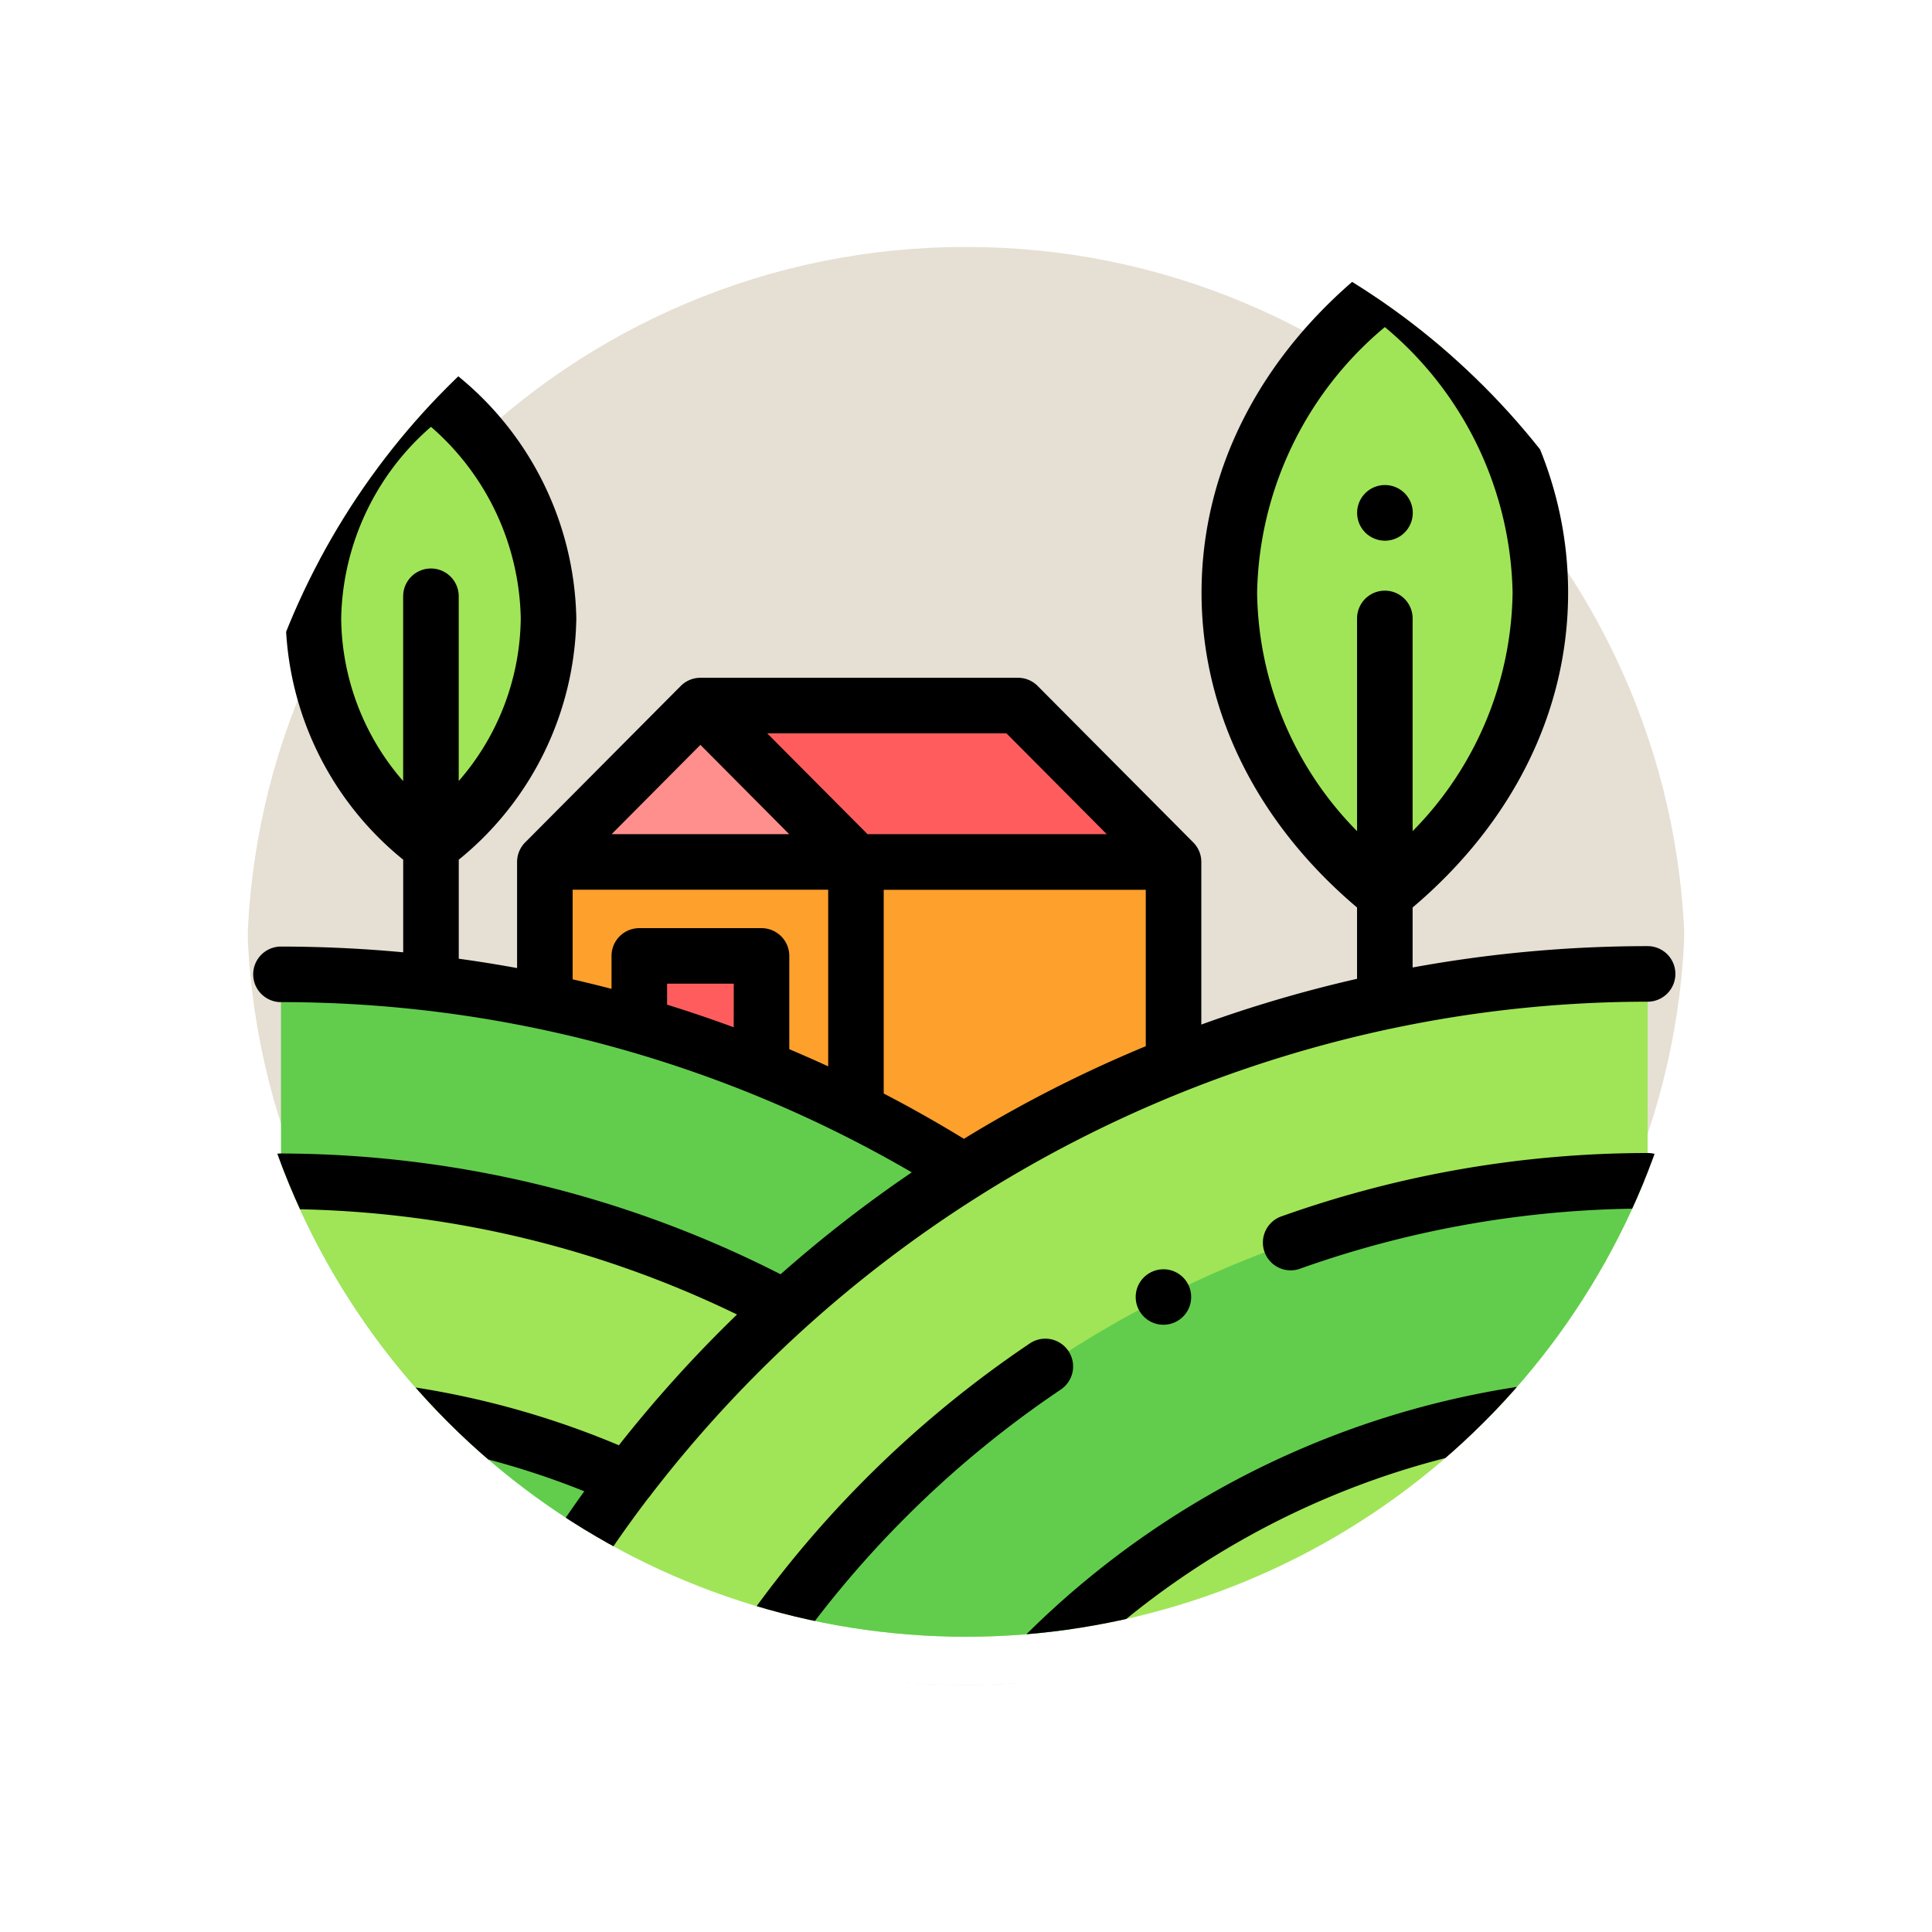 <svg xmlns="http://www.w3.org/2000/svg" xmlns:xlink="http://www.w3.org/1999/xlink" width="93.879" height="93.879" viewBox="0 0 93.879 93.879">
  <defs>
    <filter id="Trazado_874925" x="0" y="0" width="93.879" height="93.879" filterUnits="userSpaceOnUse">
      <feOffset dy="3" input="SourceAlpha"/>
      <feGaussianBlur stdDeviation="3" result="blur"/>
      <feFlood flood-opacity="0.161"/>
      <feComposite operator="in" in2="blur"/>
      <feComposite in="SourceGraphic"/>
    </filter>
    <clipPath id="clip-path">
      <path id="Trazado_909641" data-name="Trazado 909641" d="M35.591,0A35.591,35.591,0,0,1,71.182,35.591h0A35.591,35.591,0,0,1,0,35.592H0A35.591,35.591,0,0,1,35.591,0Z" transform="translate(0 0)" fill="#9ad354"/>
    </clipPath>
  </defs>
  <g id="Grupo_1117972" data-name="Grupo 1117972" transform="translate(-849.051 -5151)">
    <g id="Grupo_1111552" data-name="Grupo 1111552" transform="translate(858.051 5157)">
      <g id="Grupo_1111316" data-name="Grupo 1111316" transform="translate(0 0)">
        <g id="Grupo_1109835" data-name="Grupo 1109835" transform="translate(0 0)">
          <g id="Grupo_1107913" data-name="Grupo 1107913" transform="translate(0 0)">
            <g transform="matrix(1, 0, 0, 1, -9, -6)" filter="url(#Trazado_874925)">
              <g id="Trazado_874925-2" data-name="Trazado 874925" transform="translate(9 6)" fill="#e2dacc" opacity="0.859">
                <path d="M 37.939 74.379 C 33.02 74.379 28.248 73.416 23.756 71.516 C 19.417 69.681 15.52 67.053 12.173 63.706 C 8.826 60.359 6.198 56.462 4.363 52.123 C 2.463 47.632 1.5 42.86 1.5 37.94 C 1.5 33.019 2.463 28.247 4.363 23.756 C 6.198 19.417 8.826 15.52 12.173 12.173 C 15.52 8.826 19.417 6.198 23.756 4.363 C 28.248 2.463 33.02 1.5 37.939 1.5 C 42.859 1.5 47.631 2.463 52.123 4.363 C 56.462 6.198 60.359 8.826 63.706 12.173 C 67.053 15.52 69.681 19.417 71.516 23.756 C 73.416 28.247 74.379 33.019 74.379 37.939 C 74.379 42.86 73.416 47.632 71.516 52.123 C 69.681 56.462 67.053 60.359 63.706 63.706 C 60.359 67.053 56.462 69.681 52.123 71.516 C 47.631 73.416 42.859 74.379 37.939 74.379 Z" stroke="none"/>
                <path d="M 37.939 3 C 33.221 3 28.646 3.923 24.34 5.744 C 20.18 7.504 16.443 10.024 13.234 13.234 C 10.024 16.443 7.504 20.18 5.744 24.34 C 3.923 28.646 3 33.221 3 37.94 C 3 42.658 3.923 47.233 5.744 51.539 C 7.504 55.699 10.024 59.436 13.234 62.646 C 16.443 65.856 20.18 68.375 24.34 70.135 C 28.646 71.956 33.221 72.879 37.939 72.879 C 42.658 72.879 47.233 71.956 51.539 70.135 C 55.699 68.375 59.436 65.856 62.645 62.646 C 65.855 59.436 68.375 55.699 70.134 51.539 C 71.956 47.233 72.879 42.658 72.879 37.939 C 72.879 33.221 71.956 28.646 70.134 24.34 C 68.375 20.18 65.855 16.443 62.645 13.234 C 59.436 10.024 55.699 7.504 51.539 5.744 C 47.233 3.923 42.658 3 37.939 3 M 37.939 0 C 58.893 0 75.879 16.986 75.879 37.939 L 75.879 37.94 C 75.879 58.893 58.893 75.879 37.939 75.879 C 16.986 75.879 0 58.893 0 37.94 L 0 37.939 C 0 16.986 16.986 0 37.939 0 Z" stroke="none" fill="#fff"/>
              </g>
            </g>
            <g id="Trazado_874923" data-name="Trazado 874923" fill="none">
              <path d="M37.939,0A37.939,37.939,0,0,1,75.879,37.939h0A37.939,37.939,0,0,1,0,37.94H0A37.939,37.939,0,0,1,37.939,0Z" stroke="none"/>
              <path d="M 37.939 3 C 33.221 3 28.646 3.923 24.34 5.744 C 20.18 7.504 16.443 10.024 13.234 13.234 C 10.024 16.443 7.504 20.18 5.744 24.34 C 3.923 28.646 3 33.221 3 37.94 C 3 42.658 3.923 47.233 5.744 51.539 C 7.504 55.699 10.024 59.436 13.234 62.646 C 16.443 65.856 20.18 68.375 24.34 70.135 C 28.646 71.956 33.221 72.879 37.939 72.879 C 42.658 72.879 47.233 71.956 51.539 70.135 C 55.699 68.375 59.436 65.856 62.645 62.646 C 65.855 59.436 68.375 55.699 70.134 51.539 C 71.956 47.233 72.879 42.658 72.879 37.939 C 72.879 33.221 71.956 28.646 70.134 24.34 C 68.375 20.18 65.855 16.443 62.645 13.234 C 59.436 10.024 55.699 7.504 51.539 5.744 C 47.233 3.923 42.658 3 37.939 3 M 37.939 0 C 58.893 0 75.879 16.986 75.879 37.939 L 75.879 37.94 C 75.879 58.893 58.893 75.879 37.939 75.879 C 16.986 75.879 0 58.893 0 37.94 L 0 37.939 C 0 16.986 16.986 0 37.939 0 Z" stroke="none" fill="#fff"/>
            </g>
          </g>
        </g>
      </g>
    </g>
    <g id="Enmascarar_grupo_1098790" data-name="Enmascarar grupo 1098790" transform="translate(860.399 5159.349)" clip-path="url(#clip-path)">
      <g id="Grupo_1115150" data-name="Grupo 1115150" transform="translate(0.956 4.426)">
        <path id="Trazado_907771" data-name="Trazado 907771" d="M105,216.164h30.549v14.924H105Zm0,0" transform="translate(-90.828 -187.056)" fill="#fea02c"/>
        <path id="Trazado_907772" data-name="Trazado 907772" d="M144.939,254.556V250H139v2.616Zm0,0" transform="translate(-120.239 -216.321)" fill="#ff5d5d"/>
        <path id="Trazado_907773" data-name="Trazado 907773" d="M23.237,286.442a62.236,62.236,0,0,1,19.47-19.935l.3-.419A62.266,62.266,0,0,0,10,256.625v33.186H21.18Zm0,0" transform="translate(-8.65 -222.056)" fill="#62cd4d"/>
        <path id="Trazado_907774" data-name="Trazado 907774" d="M92.832,289.665l2.057-3.369a62.289,62.289,0,0,1,53.169-29.839v33.208Zm0,0" transform="translate(-80.302 -221.91)" fill="#a0e557"/>
        <path id="Trazado_907775" data-name="Trazado 907775" d="M105,167.435l7.558-7.6,7.558,7.6Zm0,0" transform="translate(-90.828 -138.327)" fill="#fe8f8d"/>
        <path id="Trazado_907776" data-name="Trazado 907776" d="M183.99,167.435l-7.558-7.6H161l7.558,7.6Zm0,0" transform="translate(-139.27 -138.327)" fill="#ff5d5d"/>
        <g id="Grupo_1115150-2" data-name="Grupo 1115150" transform="translate(1.35 1.35)">
          <path id="Trazado_907777" data-name="Trazado 907777" d="M358.969,39.837c-10.075-8.1-10.075-21.236,0-29.337C369.044,18.6,369.044,31.736,358.969,39.837Zm0,0" transform="translate(-305.331 -10.5)" fill="#a0e557"/>
          <path id="Trazado_907778" data-name="Trazado 907778" d="M27.385,68.512c-7.617-6.125-7.617-16.055,0-22.18C35,52.457,35,62.387,27.385,68.512Zm0,0" transform="translate(-20.097 -41.496)" fill="#a0e557"/>
          <path id="Trazado_907779" data-name="Trazado 907779" d="M34.326,337.188A52.2,52.2,0,0,0,10,331.125V341.99a41.234,41.234,0,0,1,16.852,3.626" transform="translate(-10 -287.85)" fill="#a0e557"/>
        </g>
        <path id="Trazado_907780" data-name="Trazado 907780" d="M180.547,354.11a52.576,52.576,0,0,1,43.387-23.153v10.865a41.649,41.649,0,0,0-29.4,12.288Zm0,0" transform="translate(-156.178 -286.355)" fill="#62cd4d"/>
        <path id="Trazado_907781" data-name="Trazado 907781" d="M304.944,401.457a43.129,43.129,0,0,0-30.354,12.686,1.35,1.35,0,0,0,1.914,1.9,40.411,40.411,0,0,1,28.44-11.89,1.35,1.35,0,1,0,0-2.7Zm0,0" transform="translate(-237.188 -347.339)"/>
        <path id="Trazado_907782" data-name="Trazado 907782" d="M187.134,388.386a1.349,1.349,0,0,0-1.874-.363,53.272,53.272,0,0,0-14.488,14.5,1.35,1.35,0,1,0,2.241,1.505,50.573,50.573,0,0,1,13.758-13.767A1.35,1.35,0,0,0,187.134,388.386Zm0,0" transform="translate(-147.525 -335.518)"/>
        <path id="Trazado_907783" data-name="Trazado 907783" d="M382.465,320.957a53.082,53.082,0,0,0-17.751,3.064,1.35,1.35,0,1,0,.9,2.544,50.393,50.393,0,0,1,16.851-2.909,1.35,1.35,0,0,0,0-2.7Zm0,0" transform="translate(-314.71 -277.705)"/>
        <path id="Trazado_907784" data-name="Trazado 907784" d="M19.338,60.344A61.518,61.518,0,0,1,55.255,37.716l.007,0A60.157,60.157,0,0,1,67.756,36.4a1.349,1.349,0,1,0,0-2.7,63.514,63.514,0,0,0-11.419,1.038V31.823c4.878-4.13,7.556-9.541,7.556-15.3,0-5.958-2.862-11.541-8.06-15.72a1.351,1.351,0,0,0-1.692,0c-5.2,4.179-8.06,9.762-8.06,15.72,0,5.763,2.678,11.174,7.556,15.3v3.465a63.91,63.91,0,0,0-7.567,2.223v-7.9a1.345,1.345,0,0,0-.392-.951h0l-7.558-7.6a1.351,1.351,0,0,0-.957-.4H21.73a1.35,1.35,0,0,0-.957.4l-7.558,7.6h0a1.346,1.346,0,0,0-.393.952v5.154q-1.411-.259-2.834-.454V29.5A15.4,15.4,0,0,0,15.7,17.777,15.547,15.547,0,0,0,9.484,5.635a1.35,1.35,0,0,0-1.691,0A15.546,15.546,0,0,0,1.575,17.777,15.4,15.4,0,0,0,7.288,29.5V34q-2.952-.276-5.939-.279a1.35,1.35,0,0,0,0,2.7A60.876,60.876,0,0,1,32,44.693a63.713,63.713,0,0,0-6.375,4.952A53.7,53.7,0,0,0,1.35,43.776a1.35,1.35,0,1,0,0,2.7A50.954,50.954,0,0,1,23.508,51.6a63.789,63.789,0,0,0-5.74,6.354A42.22,42.22,0,0,0,1.35,54.641a1.35,1.35,0,0,0,0,2.7A39.5,39.5,0,0,1,16.087,60.19q-1.4,1.944-2.653,3.994l-2.057,3.37a1.35,1.35,0,1,0,2.3,1.406l2.057-3.37A59.918,59.918,0,0,1,19.2,60.518,1.277,1.277,0,0,0,19.338,60.344ZM48.781,16.519a17.223,17.223,0,0,1,6.207-12.9,17.223,17.223,0,0,1,6.207,12.9,16.8,16.8,0,0,1-4.857,11.594V17.777a1.35,1.35,0,1,0-2.7,0V28.113A16.8,16.8,0,0,1,48.781,16.519ZM4.275,17.777A12.63,12.63,0,0,1,8.638,8.466,12.629,12.629,0,0,1,13,17.777a12.2,12.2,0,0,1-3.014,7.9V16.7a1.35,1.35,0,0,0-2.7,0v8.981A12.2,12.2,0,0,1,4.275,17.777Zm37.2,10.482H29.85l-4.875-4.9H36.6ZM21.73,23.92l4.314,4.339H17.417Zm-6.209,7.039H27.939v8.583q-.939-.432-1.89-.834V34.176a1.35,1.35,0,0,0-1.35-1.35H18.761a1.35,1.35,0,0,0-1.35,1.35v1.6q-.941-.245-1.89-.463Zm7.828,6.685q-1.605-.592-3.239-1.1V35.525H23.35Zm7.288,3.219v-9.9H43.371v7.6a63.346,63.346,0,0,0-6.761,3.281q-1.05.589-2.076,1.219Q32.62,41.891,30.639,40.863Zm0,0" transform="translate(0 -0.501)"/>
        <path id="Trazado_907785" data-name="Trazado 907785" d="M398.748,83.2a1.352,1.352,0,1,0-.954-.4A1.359,1.359,0,0,0,398.748,83.2Zm0,0" transform="translate(-343.761 -69.702)"/>
        <path id="Trazado_907786" data-name="Trazado 907786" d="M318.063,363.232a1.348,1.348,0,1,0,.954-.4A1.361,1.361,0,0,0,318.063,363.232Zm0,0" transform="translate(-274.792 -313.931)"/>
      </g>
    </g>
    <path id="Trazado_909642" data-name="Trazado 909642" d="M37.939,0A37.939,37.939,0,0,1,75.879,37.939h0A37.939,37.939,0,0,1,0,37.94H0A37.939,37.939,0,0,1,37.939,0Z" transform="translate(858.051 5157)" fill="none"/>
  </g>
</svg>
